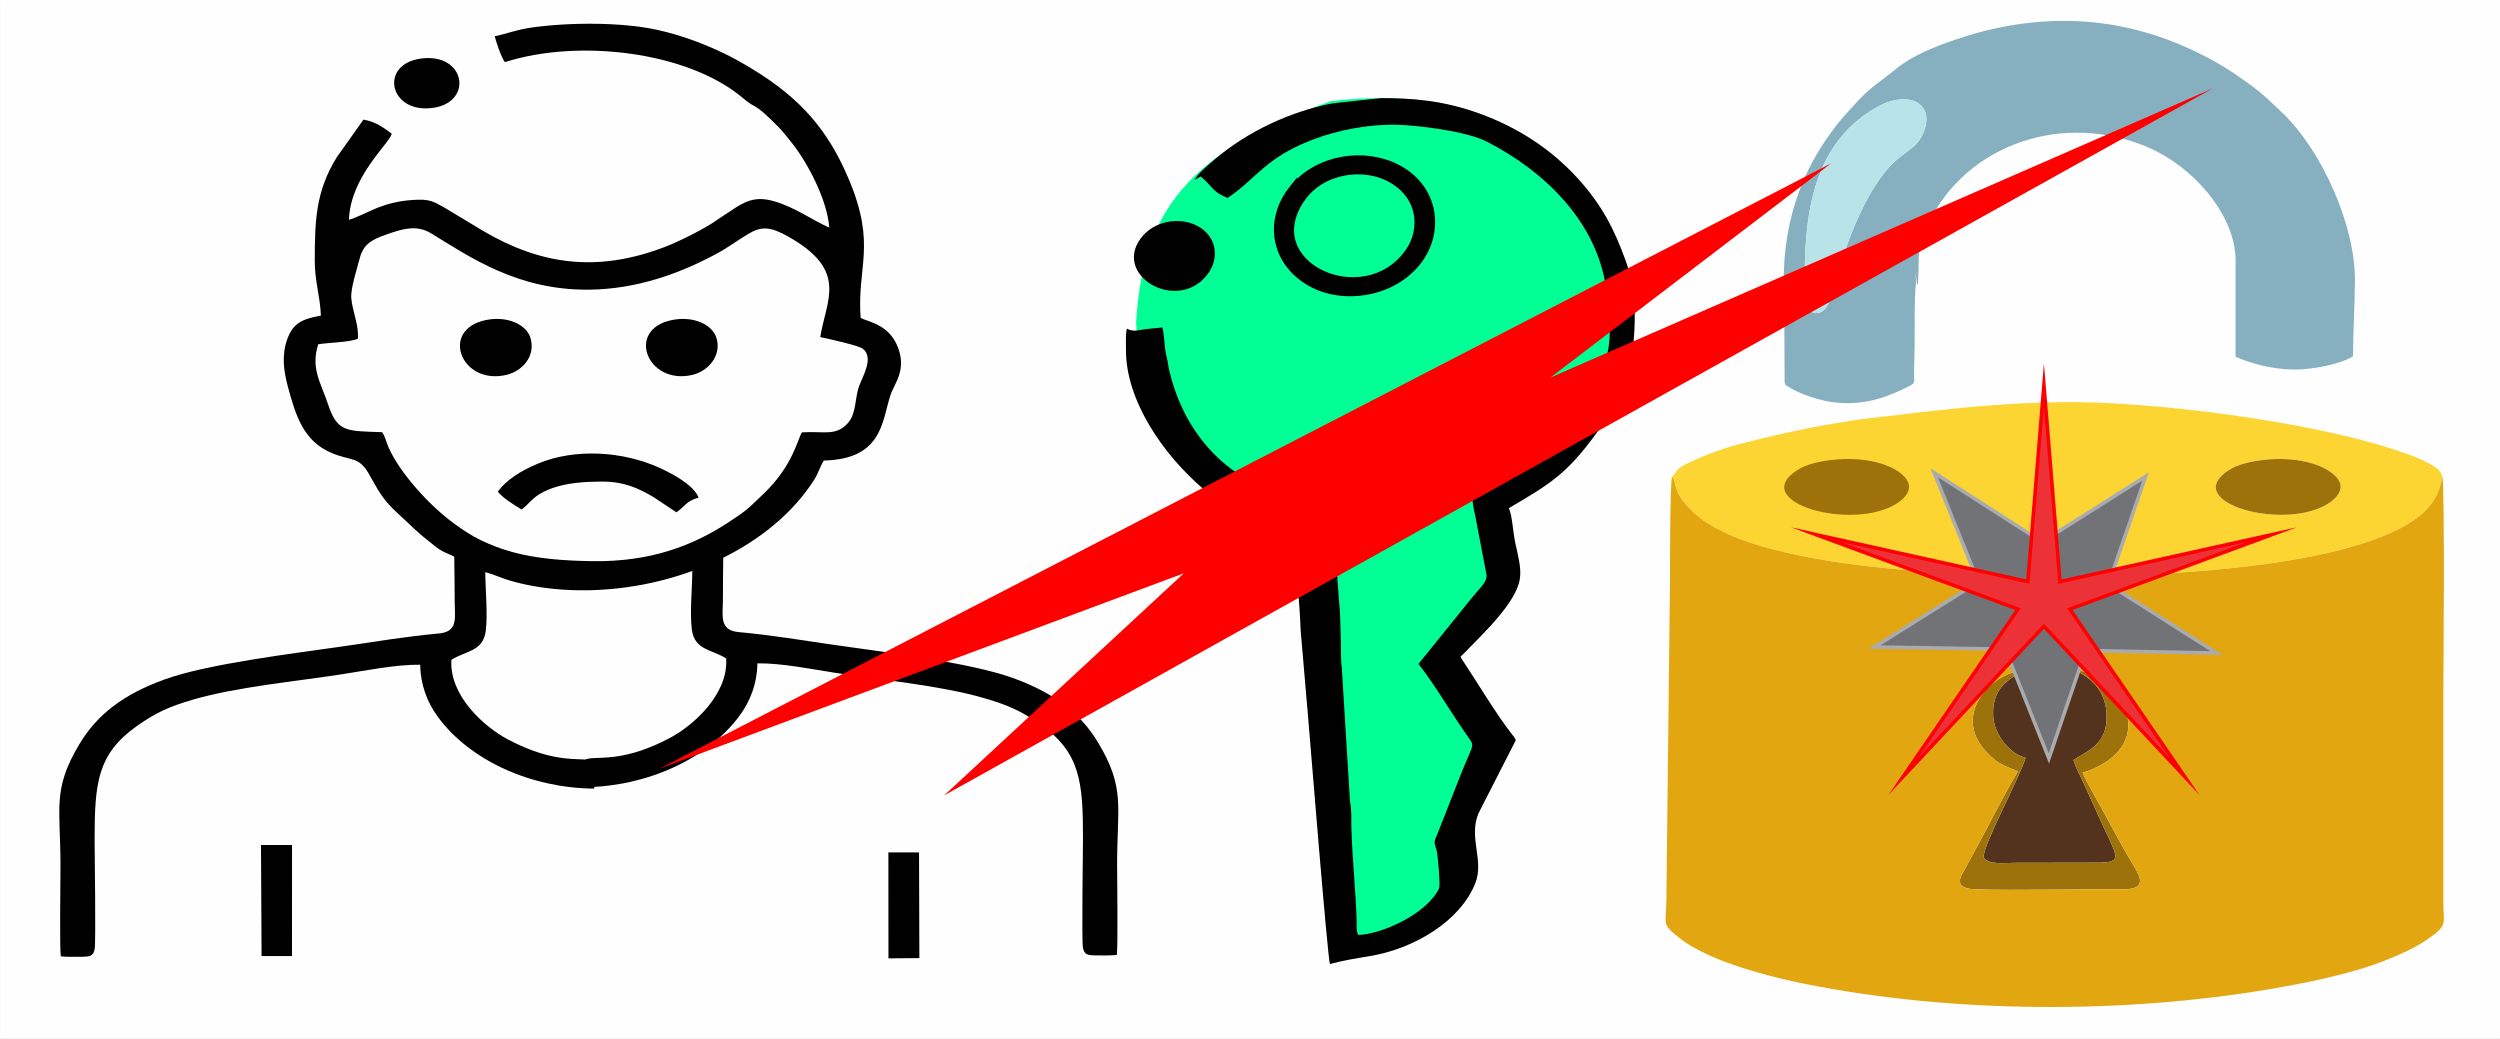 <?xml version="1.0" encoding="UTF-8"?>
<!DOCTYPE svg PUBLIC "-//W3C//DTD SVG 1.1//EN" "http://www.w3.org/Graphics/SVG/1.1/DTD/svg11.dtd">
<!-- Creator: CorelDRAW 2021 (64 Bit) -->
<svg xmlns="http://www.w3.org/2000/svg" xml:space="preserve" width="118.055mm" height="49.061mm" version="1.1" style="shape-rendering:geometricPrecision; text-rendering:geometricPrecision; image-rendering:optimizeQuality; fill-rule:evenodd; clip-rule:evenodd"
viewBox="0 0 14700.97 6109.44"
 xmlns:xlink="http://www.w3.org/1999/xlink"
 xmlns:xodm="http://www.corel.com/coreldraw/odm/2003">
 <rect x="0" y="0" width="14700.97" height="6109.44" fill="#333333" stroke="none"/>
 <defs>
  <style type="text/css">
   <![CDATA[
    .str3 {stroke:black;stroke-width:52.71;stroke-miterlimit:22.926}
    .str1 {stroke:#A9ABAE;stroke-width:21.08;stroke-miterlimit:22.926}
    .str2 {stroke:red;stroke-width:21.08;stroke-miterlimit:22.926}
    .str0 {stroke:white;stroke-width:21.08;stroke-miterlimit:22.926}
    .fil0 {fill:#FEFEFE}
    .fil7 {fill:#727376}
    .fil8 {fill:#ED3237}
    .fil9 {fill:black}
    .fil10 {fill:#00FF95}
    .fil5 {fill:#53331D}
    .fil3 {fill:#86B0C0}
    .fil2 {fill:#9D720B}
    .fil4 {fill:#B8E3E9}
    .fil6 {fill:#E2A610}
    .fil1 {fill:#FCD532}
    .fil11 {fill:red}
   ]]>
  </style>
 </defs>
 <g id="Camada_x0020_1">
  <g id="_2412512978896">
   <rect class="fil0 str0" x="10.56" y="10.54" width="14679.88" height="6088.35"/>
   <g>
    <path class="fil1" d="M13317.33 2703.87c168.55,-19.07 346.55,18.47 421.92,102.1 57.79,64.17 2.2,123.19 -47.76,155.01 -259.56,165.32 -875.55,-7.47 -585.97,-195.89 54.48,-35.45 130.49,-52.01 211.81,-61.22zm-2050.32 -277c-134.84,19 -267.89,28.26 -404.06,50.67 -184,28.09 -411.14,76.25 -549.06,112.83 -119.67,26.2 -241.57,66.12 -355.96,117.9 -114.07,51.64 -84.14,53.17 -125.01,94.83 14.22,16.13 14.98,41.33 21.07,60.68 19.13,60.83 56.25,101.85 99.73,144.59 52.67,51.77 122.65,92.82 211.38,133.77 152.46,70.36 371.54,119.17 561.58,151.52 784.51,133.59 2573.68,159.59 3300.16,-146.53 163.32,-68.8 310.02,-159.07 334.5,-345.47 -10.96,-31.37 -23.4,-44.97 -47.67,-59.21 -19.14,-11.22 -43.29,-25.07 -68.34,-36.67 -49.45,-22.91 -103.76,-41.41 -159.57,-60.02 -498.98,-166.43 -1431.98,-288.99 -1971.62,-281.09 -301.9,4.42 -557.59,30.06 -847.13,62.21z"/>
    <path class="fil2" d="M13317.35 2703.87c-81.34,9.2 -157.34,25.76 -211.82,61.22 -289.57,188.42 326.4,361.21 585.99,195.89 49.96,-31.8 105.54,-90.85 47.73,-155.01 -75.36,-83.64 -253.36,-121.16 -421.9,-102.1z"/>
    <path class="fil2" d="M10779.44 2703.87c-81.34,9.2 -157.33,25.76 -211.81,61.22 -289.59,188.42 326.38,361.21 585.97,195.89 49.96,-31.8 105.54,-90.85 47.74,-155.01 -75.38,-83.64 -253.37,-121.16 -421.91,-102.1z"/>
    <path class="fil3" d="M11324.32 735.01c-31.49,145.65 -126.37,138.69 -233.91,269.33 -144.76,175.87 -243.05,455.73 -304.42,669.59 -16.59,57.84 -29.35,145.95 -85.38,163.75 -46.01,14.61 -69.6,-20.65 -78.74,-46.42 -11.28,-31.79 -8.78,-74.98 -9.12,-109.41 -3.79,-388.97 32.76,-819.36 409.78,-1043.92 185.56,-110.55 331.24,-39.18 301.78,97.08zm-832.34 1053.72l2.37 463.11c7.26,17.66 2.17,9.61 21.82,22.38 69.66,45.32 193.56,84.5 280.65,93.21 169.54,16.96 302.08,-31.84 428.63,-96.38 38.07,-19.41 29.92,-21.24 30.17,-65.74 0.32,-62.31 2.19,-124.91 3.32,-187.25 2.09,-112.57 -3.72,-250.26 8.07,-359.63 -10.66,-198.26 9.97,170.58 14.35,-64.24 2.15,-114.44 0.07,-146.88 43.82,-248.29 201,-465.97 755.96,-692.06 1272.3,-493.56 299.11,114.96 549.04,416.21 548.59,677.56 -0.34,189.44 0,378.91 0,568.36 96,40.48 214.48,73.58 342.87,74.78 111.14,1.03 278.42,-32.61 347.63,-77.89 0.71,-148.09 10.05,-294.73 11.42,-442.51 3,-323.68 -192.27,-766.64 -430.3,-992.61 -115.24,-109.4 -142.01,-134.04 -272.41,-223.13 -90.26,-61.65 -208.51,-125.21 -328.97,-175.79 -424.9,-178.38 -872.42,-181.14 -1323.25,-26.14 -119.84,41.21 -246.64,91.55 -339.63,167.14 -110.84,90.11 -154.48,106.41 -263.88,230.24 -47.36,53.57 -64.13,68.08 -110.28,130.27 -35.61,48.02 -65.51,91.91 -97.49,146.8 -126.57,217.31 -193.76,467.57 -192.53,743.23 1.33,297.44 12.81,-159.68 2.75,136.1z"/>
    <path class="fil4" d="M11324.31 735.01c29.46,-136.26 -116.2,-207.62 -301.77,-97.08 -377.02,224.57 -413.57,654.95 -409.78,1043.92 0.34,34.43 -2.17,77.62 9.12,109.41 9.14,25.78 32.73,61.03 78.74,46.41 56.02,-17.79 68.79,-105.9 85.38,-163.74 61.37,-213.85 159.66,-493.72 304.42,-669.59 107.54,-130.64 202.42,-123.68 233.9,-269.33z"/>
    <path class="fil5" d="M11905.33 3937.61l-15.37 6.23c-45.17,41.77 -177.58,79.26 -169.63,263.16 4.79,111.02 94.39,224.51 190.69,249.14 -30.07,108.71 -254.27,518.95 -246.46,586.42 32.49,44.11 111.58,31.63 183.04,31.31l441.91 -0.83c191.02,2.37 174,-10.58 86.61,-196.34l-123.47 -271.11c-16.64,-36.31 -50.47,-101.02 -59.47,-135.81 69.44,-49.52 200.33,-85.06 194.54,-263.21 -3.91,-120.32 -58.8,-196.74 -167.64,-257.17 -1.31,-0.72 -3.06,-1.61 -4.35,-2.37l-16.47 -11.61c-45.89,-3.39 -88.87,-20.35 -148.17,-21.03 -62.2,-0.7 -93.94,12.59 -145.75,23.22z"/>
    <path class="fil2" d="M12199.25 3935.42l16.47 11.61c1.28,0.76 3.04,1.64 4.35,2.37 108.84,60.43 163.73,136.85 167.64,257.17 5.79,178.15 -125.1,213.69 -194.54,263.21 9,34.79 42.84,99.5 59.47,135.81l123.47 271.11c87.39,185.76 104.42,198.71 -86.61,196.34l-441.91 0.83c-71.47,0.32 -150.55,12.8 -183.04,-31.31 -7.81,-67.47 216.39,-477.71 246.46,-586.42 -96.3,-24.63 -185.89,-138.13 -190.69,-249.14 -7.94,-183.9 124.46,-221.4 169.63,-263.16l15.37 -6.23 -15.37 6.23c-167.3,10.27 -422.68,256.19 -205.95,481.15 71.59,74.31 97.98,74.8 182.1,110.78 -67.94,111.15 -192.09,356.35 -262.6,484.66 -22.45,40.87 -43.98,79.36 -65.87,120.39 -33.7,63.17 4.08,86.25 78.18,88.8 231.46,7.97 592.81,-2.07 849.12,0.45 68.41,0.67 135.85,-5.9 115.56,-73.35 -7.6,-25.27 -52.75,-98.79 -67.99,-124.75 -45.15,-76.96 -90.48,-160.73 -132.6,-240.08 -26.05,-49.08 -121.6,-213.94 -133.11,-248.14 141.71,-42.38 291.79,-146.13 265.53,-318.88 -24.2,-159.21 -139.89,-253.92 -313.07,-289.45z"/>
    <path class="fil6" d="M11889.96 3943.84l15.37 -6.23c51.8,-10.63 83.54,-23.92 145.75,-23.22 59.3,0.68 102.29,17.65 148.17,21.03 173.18,35.53 288.88,130.24 313.07,289.45 26.26,172.74 -123.82,276.5 -265.53,318.88 11.51,34.21 107.06,199.07 133.11,248.14 42.11,79.35 87.44,163.12 132.6,240.08 15.24,25.96 60.4,99.48 67.99,124.75 20.29,67.44 -47.15,74.02 -115.56,73.35 -256.31,-2.52 -617.66,7.52 -849.12,-0.45 -74.09,-2.55 -111.87,-25.63 -78.18,-88.8 21.89,-41.03 43.42,-79.52 65.87,-120.39 70.51,-128.31 194.66,-373.51 262.6,-484.66 -84.12,-35.98 -110.5,-36.47 -182.1,-110.78 -216.73,-224.96 38.65,-470.87 205.95,-481.15zm2471.38 -1142.18c-24.48,186.42 -171.2,276.67 -334.5,345.49 -726.48,306.12 -2515.65,280.12 -3300.16,146.53 -190.04,-32.35 -409.11,-81.17 -561.57,-151.51 -88.75,-40.96 -158.73,-82.01 -211.4,-133.78 -43.48,-42.75 -80.61,-83.74 -99.73,-144.59 -6.09,-19.36 -6.85,-44.56 -21.07,-60.68 -13.96,23.66 -12.56,603.21 -12.76,620.47 -2.29,208.4 -4.77,416.84 -7.11,625.39 -4.64,415 -9.46,829.93 -14.16,1244.92 -1.73,153.19 -33.34,137.14 95.75,236.2 50.79,38.98 154.8,90.03 234.55,120.29 176.13,66.83 368.62,114.88 573.77,152.66 873.12,160.8 1867.68,156.42 2741.04,-3.54 192.07,-35.17 412.01,-84.39 577.13,-149.82 90.77,-35.96 170.13,-71.18 238.94,-116.62 139.81,-92.31 107.84,-98.45 107.84,-221.65 0,-418.87 0,-837.74 0,-1256.61 0,-18.19 10.25,-1223.97 -6.56,-1253.15z"/>
    <polygon class="fil7 str1" points="11373.67,2779.85 12007.96,3186.48 12617.11,2801.69 12398.15,3435.65 13034.12,3840.22 12264.51,3825.41 12048.39,4460.25 11791.72,3817.12 11022.19,3804.9 11633.15,3422.23 "/>
    <polygon class="fil8 str2" points="12019.09,2265.81 12113.37,3420.15 13357.68,3144.45 12171.64,3582.16 12846.39,4566.1 12019.09,3682.28 11191.79,4566.1 11866.54,3582.15 10680.51,3144.45 11924.81,3420.15 "/>
    <polygon class="fil9" points="1538.13,5622.18 1717.01,5622.06 1717.17,4968.93 1534.72,4968.86 "/>
    <polygon class="fil9" points="5224.46,5635.56 5406.21,5633.96 5404.37,5012.7 5223.96,5012.5 "/>
    <path class="fil9" d="M3067.14 2996.15c-42.7,-25.32 -116.22,-72.23 -139.71,-105.44 50.06,-68.3 132.93,-121.49 236.56,-164.76 218.57,-91.28 499.63,-71.84 710.71,23.55 77.97,35.23 207.01,103.58 233.05,177.04 -73.83,18.95 -84.53,56.66 -130.58,85.91l-134.76 -89.58c-90.49,-53.55 -175.56,-91.73 -305.3,-90.98 -100.52,0.57 -200.58,7.67 -285.58,37.2 -89.16,30.96 -117.64,64.22 -162.89,109.68l-21.51 17.38z"/>
    <path class="fil9" d="M2859.49 1881.57c-276.11,54.65 -149.46,385.15 117.48,323.13 93.68,-21.78 172.98,-108.92 143.32,-214.39 -23.12,-82.19 -136.02,-133.44 -260.8,-108.75z"/>
    <path class="fil9" d="M3953.59 1881.5c-277.4,54.34 -148.14,385.04 117.53,323.12 91.22,-21.27 172.26,-110.33 142.87,-214.17 -23.17,-81.85 -134.97,-133.53 -260.4,-108.95z"/>
    <path class="fil9" d="M2478.65 343.87c-253.05,31.22 -191.43,329.39 70.92,289.94 233.61,-35.13 188.11,-321.9 -70.92,-289.94z"/>
    <path class="fil9" d="M4823.44 1982.29c40.67,7.88 226.09,49.5 250.2,68.27 65.75,51.16 2.15,157.05 -20.66,216.96 -27.07,71.12 -15.99,162.48 -66.22,219.39 -71.42,80.9 -142.97,46.83 -271,55.56 -25.69,38.12 -51.78,196.47 -228.59,363.92 -87.47,82.86 -85.28,88.14 -206.35,167.02 -204.49,133.24 -451.82,231.94 -799.6,226.48 -161.77,-2.55 -322.16,-13.59 -467.25,-53.38 -68.84,-18.88 -127.44,-41.42 -184.08,-68.71 -65.31,-31.49 -108.25,-62.38 -156.9,-97.14 -138.41,-98.89 -320.48,-294.67 -389.51,-452.8 -11.66,-26.7 -19.68,-65.21 -36.8,-86.48 -211.96,-6.95 -263.25,-0.8 -317.04,-162.42 -41.95,-126.06 -104.5,-213.41 -58.2,-354.59 62.51,-10.14 182.72,-11.19 232.64,-32.18 7.86,-78.86 -32,-160.88 -38.47,-239.75 -4.58,-55.88 33.78,-172.38 49.4,-232.69 21.82,-84.24 71.32,-111.12 159.22,-141.71 94.18,-32.78 176.11,-57.66 260.78,-5.93 235.23,143.7 512.28,336.47 932.18,331.22 276.39,-3.45 526.52,-93.58 742.32,-208.94 73.4,-39.24 122.02,-78 192.66,-120.07 76.02,-45.29 129.78,-41.52 234.38,17.61 353.98,200.05 221.98,369.98 186.89,590.39zm-1914.32 -1768.89c8.42,34.42 40.72,130.37 60.06,152.01 429.31,-138.15 1073.11,-63.97 1398.25,210.44 88.89,75.01 53.46,13.42 206.34,166.93 28.77,28.88 56.51,64.49 84.13,99.37 88.12,111.29 206.13,329.55 218.37,496 -97.26,-41.77 -195.88,-116.26 -320.64,-153.64 -115.92,-34.74 -176.44,-0.73 -266.42,60.67 -27.41,18.69 -43.02,26.86 -70.2,46.54 -63.93,46.29 -215.33,124.6 -311.55,161.22 -395.14,150.42 -726.14,105.23 -1067.31,-95.42l-223.96 -135.01c-68.74,-38.06 -88.04,-54.04 -192.9,-46.37 -74.01,5.42 -135.76,19.71 -198.56,43.61 -45.51,17.33 -137.1,64.87 -173.15,72.6 10.39,-256.94 236.66,-445.83 252.22,-505.86 -37.28,-27.47 -90.89,-71.04 -166.62,-83.03l-155.91 219.88c-126.73,203.1 -129.5,378.09 -130.49,607.12 -0.52,121.97 32.28,214.07 36.03,325.51 -117.59,20.71 -165.13,49.05 -197.81,139.15 -33.17,91.48 -21.47,183.63 2.27,272.97 48.6,182.95 95.08,324.69 256.05,394.41 115.51,50.01 160.45,18.79 219.78,120.84 55.76,95.91 76.66,148.83 172.48,236.12 98.38,89.61 98.92,99.16 221.72,195.16 45.43,35.52 85.6,44.39 109.87,59.21 0.73,87.13 2.69,174.23 2.55,261.37 -0.15,92.45 23.55,179.19 -91.85,189.75 -195.2,17.88 -368.29,47.26 -557.79,74.74 -292.26,42.39 -802.99,103.67 -1056.02,195.49 -241.33,87.59 -395.93,204.36 -502.34,382.38 -158.93,265.94 -110.11,373.88 -110.11,712.32 0,84.86 -5.65,485.29 1.88,533.82 35.07,3.52 85.81,3.3 121.86,2.6 53.09,-1.02 68.55,-4.78 77.14,-44.97 7.99,-37.47 -0.24,-575.62 -0.24,-643.42 0,-332.29 15.68,-504.06 249.33,-669.13 109.75,-77.54 188.48,-113.78 332.16,-155.52 253.45,-73.61 602.14,-106.45 873.37,-148.37 139.84,-21.62 314.97,-57.72 459.48,-56.1 2.42,118.55 41.16,220.52 103.77,306.01 188.62,257.58 549.24,419.84 918.85,422.52 51.75,-311.94 -53.66,-48.89 -509.11,-290.6 -133.09,-70.63 -343.16,-253.93 -329.72,-466.7 80.71,-52.46 186.6,-47.44 201.9,-169.69 12.51,-100.02 -2.05,-240.91 -2.73,-345.97 43,10.97 91.25,33.16 137.61,47.33 47.94,14.64 96.16,25.81 147.24,34.86 113.62,20.09 229.76,27.68 349.99,23.68 528.45,-17.57 1054.22,-262.18 1300.67,-651.21 21.72,-34.29 36.39,-82.16 55.41,-110.98 344.53,-7.51 341.89,-231.25 390.95,-382.31 23.41,-72.03 96.99,-146.99 44.56,-283.47 -52.31,-136.18 -175.71,-149.27 -219.27,-172.82 -22.04,-305.8 94.43,-425.66 -69.03,-814.37 -121.25,-288.37 -282.76,-477.11 -571.81,-651.61 -51.79,-31.26 -104.75,-62.11 -164.75,-90.63 -115.4,-54.85 -242.22,-103.63 -383.87,-135.85 -208.71,-47.47 -525.89,-46.69 -748.59,-14.54 -87.06,12.58 -143.53,36.21 -213.53,50.97z"/>
    <path class="fil9" d="M4253.32 3237.96c-0.73,87.13 -2.5,202.02 -2.37,289.16 0.14,92.46 -23.55,179.19 91.85,189.77 195.2,17.88 368.29,47.26 557.79,74.74 292.26,42.39 802.99,103.67 1056.02,195.48 241.33,87.59 395.92,204.36 502.35,382.4 158.92,265.94 110.08,373.87 110.08,712.31 0,84.88 5.67,485.29 -1.87,533.82 -35.07,3.54 -85.81,3.31 -121.85,2.6 -53.09,-1.02 -68.58,-4.78 -77.16,-44.95 -8.01,-37.48 0.24,-575.62 0.24,-643.43 0,-332.27 -15.67,-504.06 -249.31,-669.12 -109.76,-77.54 -188.5,-113.79 -332.19,-155.52 -253.44,-73.61 -602.12,-106.45 -873.37,-148.39 -139.82,-21.61 -314.95,-57.71 -459.47,-56.09 -2.42,118.55 -41.16,220.52 -103.76,306.01 -188.65,257.58 -549.25,419.83 -918.86,422.51 -51.75,-311.94 53.65,-48.89 509.11,-290.58 133.09,-70.63 343.17,-253.95 329.72,-466.7 -80.71,-52.46 -186.6,-47.44 -201.9,-169.7 -12.51,-100.02 2.05,-240.9 2.73,-345.96 0,-25.96 0.05,-25.84 0.17,-35.09 0.04,-2.9 0.36,-3.11 4.5,-4.51 18.98,-6.48 140.74,-66.83 172.89,-79.09 2.42,-0.91 3.64,-3.05 4.62,0.34z"/>
    <g>
     <path class="fil10" d="M7829.39 593.89c-856.16,302.7 -1108.51,653.52 -1148.5,1300.96 22.95,609.66 382.42,952.36 989.6,1189.95l220.29 2489.08c355.25,-50.23 612.26,-161.36 672.56,-394.34l35.6 -292.3 223.61 -543.1 -310.59 -474.99 373.07 -476.1 -128.34 -467.83c672.46,-345.91 902.86,-851.84 717.55,-1508.28 -272.56,-612.41 -806.95,-917.99 -1644.85,-823.03z"/>
     <g>
      <path class="fil9 str3" d="M7651.37 1161.92c118.24,-167.97 355.51,-199.93 511.08,-124.46 201.01,97.5 224.83,308.76 123.38,450.23 -266.61,371.77 -912.72,69.5 -634.46,-325.76zm-49.96 -43.5c-135.07,170.51 -111.68,412.96 105.39,538.42 187.61,108.43 479.5,67.38 627.65,-124.61 129.27,-167.5 104.58,-420.66 -119.26,-538.64 -188.61,-99.4 -464.65,-63.43 -613.78,124.84z"/>
      <path class="fil9" d="M6707.61 1402.01c-167.08,227.17 234.82,447.57 402.22,198.22 59.13,-88.05 45.66,-216.3 -76.9,-275.85 -100.68,-48.93 -249.18,-25.91 -325.33,77.63z"/>
     </g>
     <path class="fil9" d="M6626.38 1932.78c-8.54,36.01 -4.86,87.8 -5.13,123.99 -2.27,295.45 217.51,618.1 460.9,823.76 89.47,75.61 187.71,147.34 295.89,195.37 188.2,83.54 228.72,54.21 234.5,142.26 12.02,183.02 29.05,303.61 35.83,489.71l42.48 494.56c8.85,103.13 116.11,1433 129.64,1466.49 85.01,-22.48 147.44,-32.18 233.7,-46.42 261.67,-43.24 532.35,-205.82 620.78,-427.77 54.07,-135.71 -41.04,-267.46 19.16,-412.32l218.94 -428.73c-4.3,-12.7 6.59,6.96 -8.32,-17.12 -7.85,-12.68 0.55,-0.34 -11.66,-15.68 -91.6,-115.19 -216.45,-324.96 -305.3,-457.85 120.64,-125.21 328.22,-313.99 349.71,-459.91 9.9,-67.14 -12.45,-139.82 -27.22,-211.47 -14.43,-70.05 -17.66,-160.49 -37.79,-203.2 235.46,-139.93 335.24,-193.22 515.03,-441.12 116.81,-161.04 204.19,-368.9 217.5,-522.7 15.25,-176.26 14.26,-327.95 -48.35,-499.61 -60.94,-167.07 -132.46,-316.36 -281.58,-479.1 -157.73,-172.12 -350.49,-296.22 -572.19,-377.17 -217.97,-79.57 -397.1,-91.38 -581.56,-91.78l-284.18 30.75c-247.22,46.26 -503.01,166.59 -692.14,328.18 -22.05,18.84 -113.99,95.56 -118.47,121.24l34.12 -19.08c70.27,57.99 69.47,92.47 158.6,126 175.32,-119.93 218.32,-232.33 491.13,-339.58 154.57,-60.76 349.32,-96.16 510.91,-90.63 115.31,3.95 399.63,35.56 525.76,100.88 347.19,179.78 624.43,465.46 691.14,821.18 24,127.95 46.46,326.7 5.74,454.27 -117.67,368.59 -392.33,639.05 -785.18,798.85 -4.11,30.65 7.51,83.68 14.91,117.19l67.95 355.32c2.44,42.38 -36.08,72.14 -81.35,127.65l-318.96 394.95c94.93,120.87 190.54,285.78 283.9,418.53 50.46,71.76 42.25,36.92 -31.37,222.33l-136.08 345.9c-26.71,65.76 -26.98,52.97 -9.65,110.36 6.44,21.34 22.59,206.43 14.22,223.49 -77.69,158.26 -355.51,273.37 -475.88,272.94 -12.4,-26.95 -7.68,-41.85 -8.7,-77.43 -5.26,-185.76 -25.25,-357.02 -30.93,-550.33 -1.61,-54.8 2.85,-103.38 -8.42,-158.06l-47.89 -784.31c-7.01,-45.66 -4.22,-109.28 -5.67,-158.31 -1.62,-55.34 -2.6,-103.29 -4.67,-158.5l-24.2 -315.3c-2.63,-107.85 -4.5,-209.54 -13.14,-314.87 -59.51,-28.62 -147.32,-20.06 -201.16,-29.77 -28.59,-5.17 -164.24,-62.75 -199.59,-77.69 -319.51,-135 -496.51,-401.1 -565.59,-690.85 -7.43,-31.19 -8.92,-57.13 -16.66,-86.04 -14.88,-55.59 -10.5,-122.35 -25.08,-170.91 -33.31,5.27 -61.57,5.47 -102.52,10.95 -35.28,4.71 -66.87,17.32 -105.82,-3.45z"/>
    </g>
    <polygon class="fil11 str2" points="4035,4450.65 7007.7,3342.6 5623.54,4625.43 12816.28,616.69 9040.75,2265.12 10665.99,1024.9 "/>
   </g>
  </g>
 </g>
</svg>
